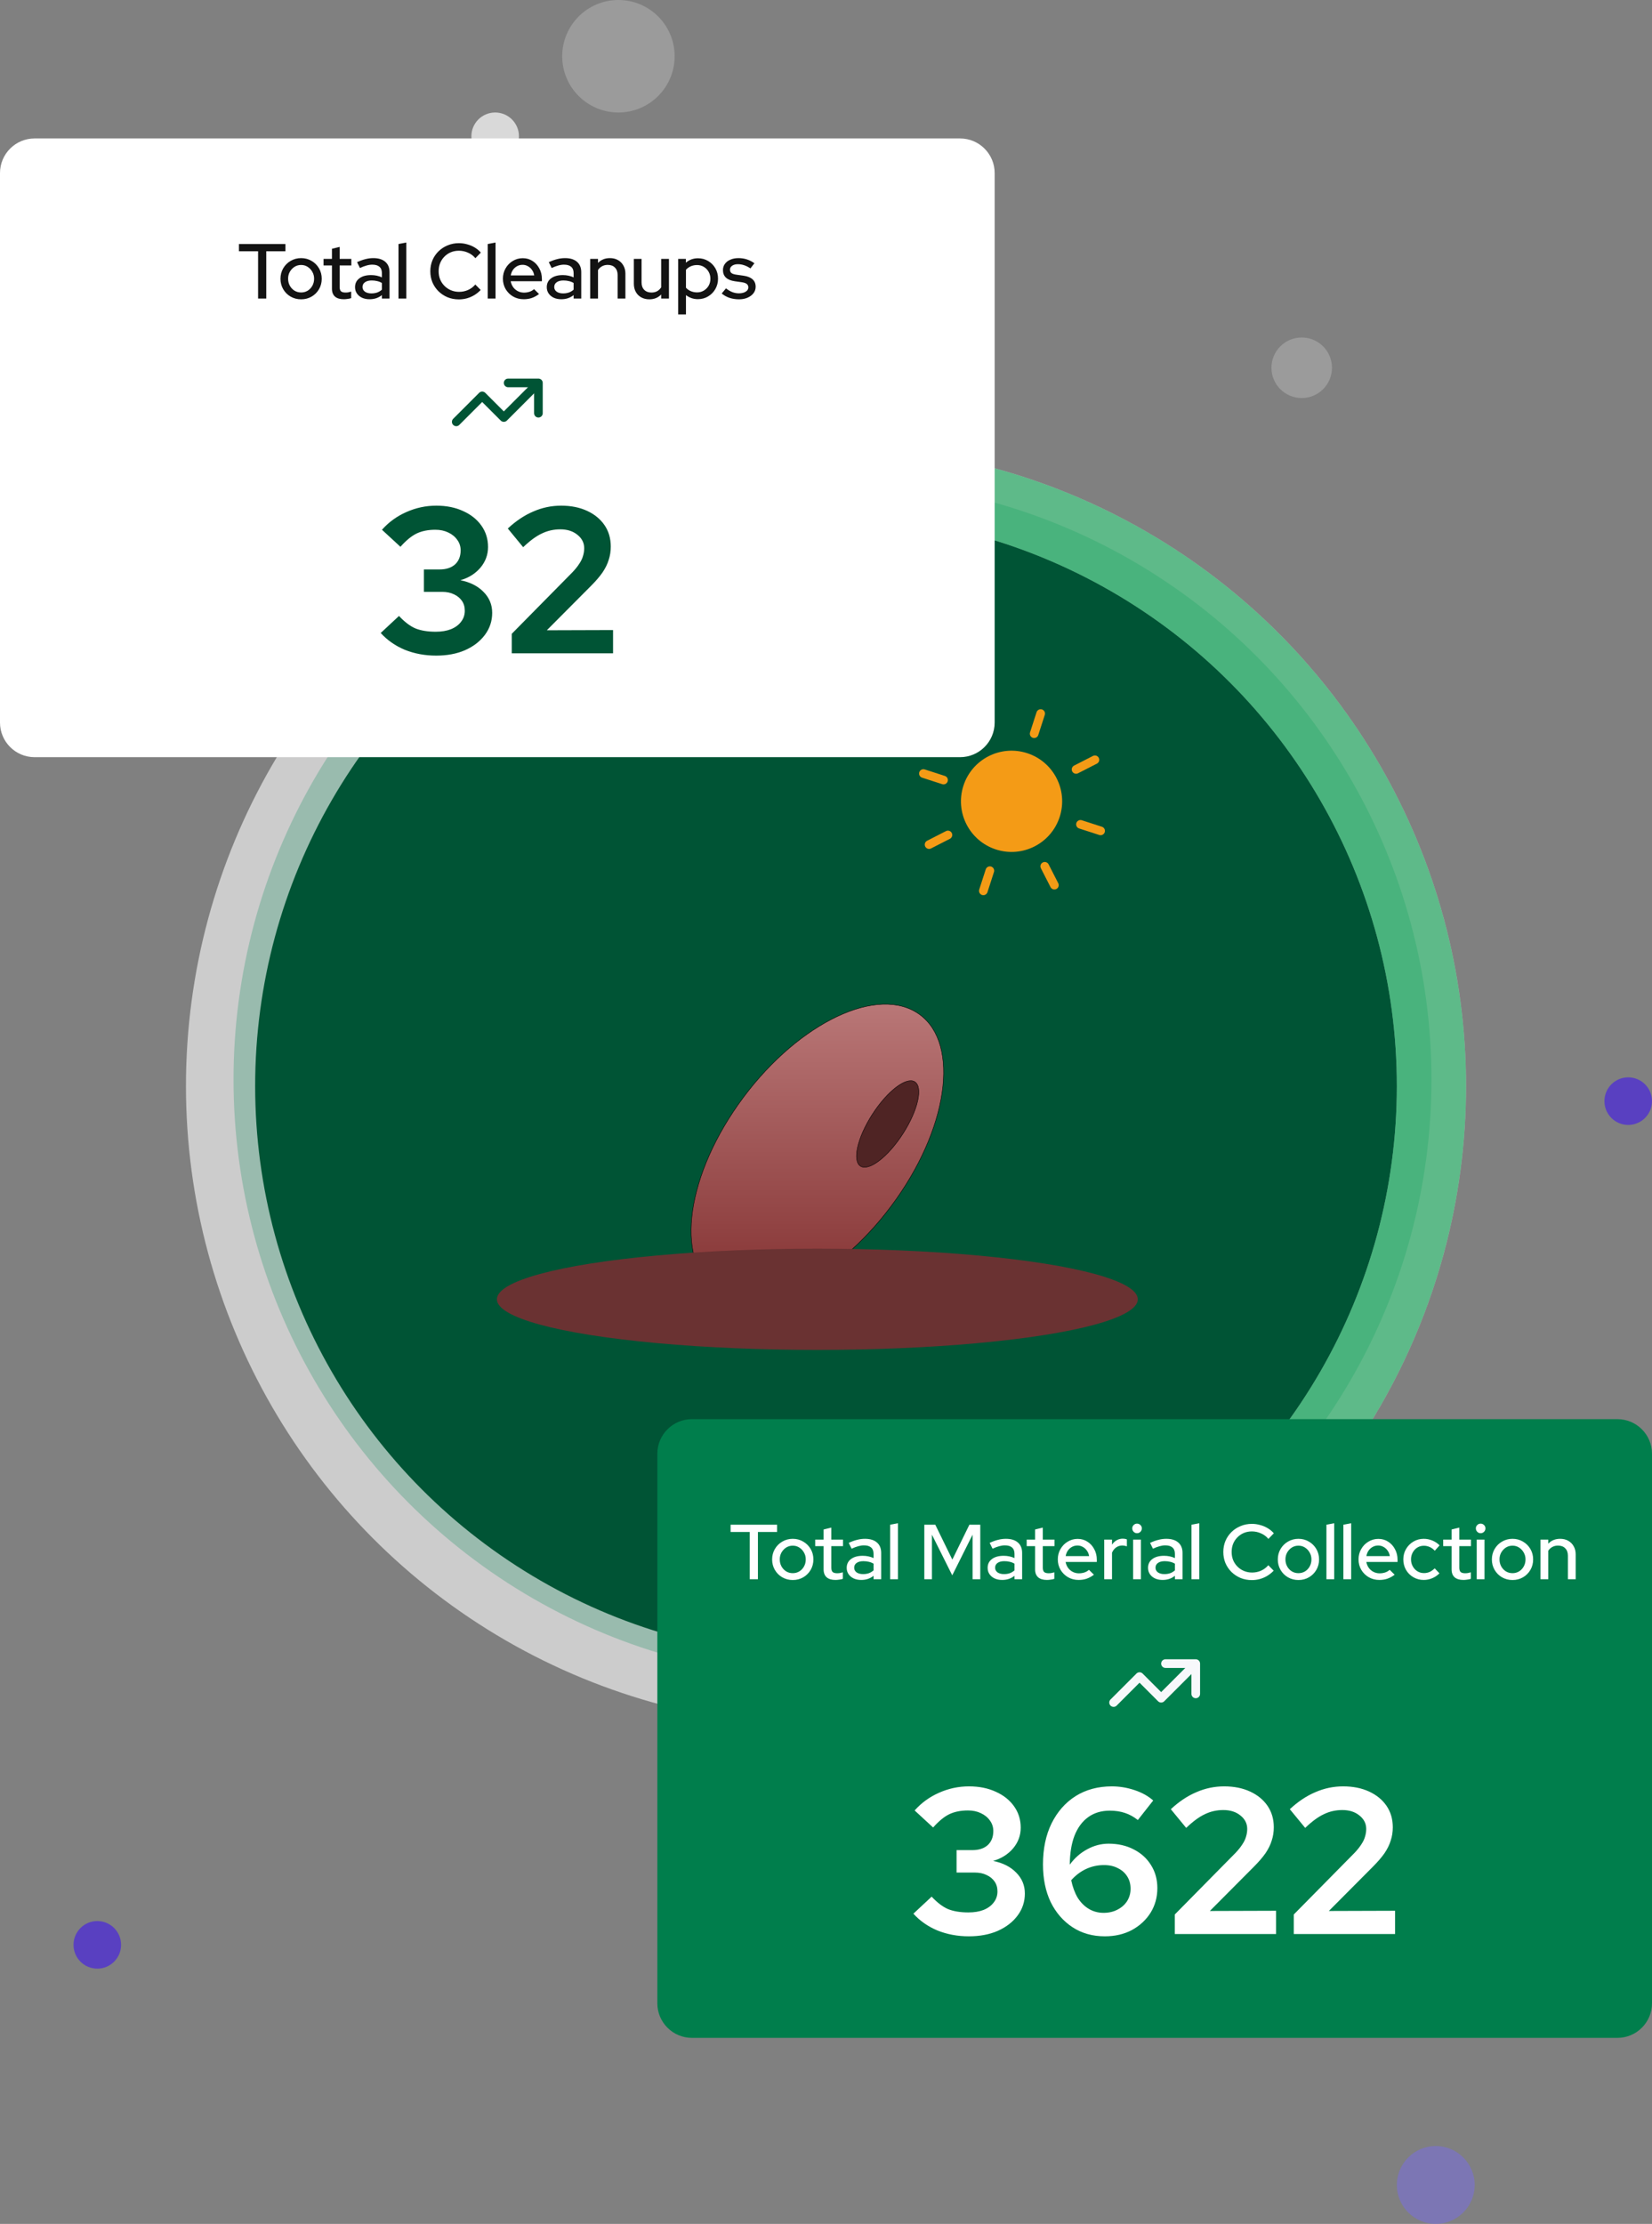 <svg width="382" height="514" viewBox="0 0 382 514" fill="none" xmlns="http://www.w3.org/2000/svg">
<rect x="0" y="0" width="382" height="514" fill="#808080" stroke="none"/>
<circle cx="192.5" cy="249.5" r="138.5" fill="#005435"/>
<circle cx="233.907" cy="185.203" r="11.7" transform="rotate(107.924 233.907 185.203)" fill="#F49B16"/>
<path d="M249.844 190.529L254.5 192.035" stroke="#F49B16" stroke-width="2" stroke-linecap="round"/>
<path d="M241.581 200.223L243.809 204.58" stroke="#F49B16" stroke-width="2" stroke-linecap="round"/>
<path d="M228.889 201.238L227.383 205.895" stroke="#F49B16" stroke-width="2" stroke-linecap="round"/>
<path d="M219.193 192.98L214.836 195.207" stroke="#F49B16" stroke-width="2" stroke-linecap="round"/>
<path d="M213.524 178.783L218.18 180.289" stroke="#F49B16" stroke-width="2" stroke-linecap="round"/>
<path d="M224.21 166.236L226.438 170.594" stroke="#F49B16" stroke-width="2" stroke-linecap="round"/>
<path d="M240.639 164.922L239.133 169.578" stroke="#F49B16" stroke-width="2" stroke-linecap="round"/>
<path d="M253.182 175.607L248.824 177.834" stroke="#F49B16" stroke-width="2" stroke-linecap="round"/>
<path d="M207.28 277.092C200.987 286.01 193.242 292.857 185.808 296.719C178.372 300.582 171.261 301.453 166.224 298.443C161.19 295.434 159.163 289.105 159.973 281.285C160.783 273.467 164.429 264.171 170.722 255.254C177.015 246.336 184.76 239.489 192.194 235.627C199.63 231.764 206.741 230.893 211.778 233.903C216.812 236.912 218.839 243.241 218.029 251.061C217.219 258.879 213.573 268.175 207.28 277.092Z" fill="url(#paint0_linear_5598_28668)" stroke="black" stroke-width="0.1"/>
<path d="M208.183 262.934C206.36 265.563 204.379 267.585 202.652 268.73C201.788 269.303 200.991 269.654 200.312 269.754C199.634 269.854 199.077 269.705 198.681 269.28C198.283 268.854 198.079 268.183 198.059 267.326C198.038 266.47 198.201 265.435 198.53 264.287C199.188 261.993 200.506 259.258 202.329 256.63C204.153 254.001 206.134 251.979 207.86 250.834C208.724 250.261 209.521 249.91 210.2 249.81C210.879 249.71 211.436 249.859 211.832 250.283C212.229 250.71 212.433 251.38 212.454 252.238C212.474 253.094 212.311 254.129 211.982 255.277C211.325 257.571 210.006 260.305 208.183 262.934Z" fill="#4F2424" stroke="black" stroke-width="0.1"/>
<ellipse cx="189.001" cy="300.298" rx="74.102" ry="11.7" fill="#6A3232"/>
<circle cx="22.5" cy="449.5" r="5.5" fill="#5940C1"/>
<circle cx="301" cy="85" r="7" fill="#D9D9D9" fill-opacity="0.3"/>
<ellipse cx="191" cy="251" rx="140" ry="140" stroke="white" stroke-opacity="0.6" stroke-width="16"/>
<path d="M191 111C220.577 111 249.394 120.367 273.318 137.758C297.241 155.148 315.043 179.669 324.169 207.802C333.295 235.936 333.277 266.237 324.116 294.359C314.956 322.482 297.125 346.98 273.18 364.342" stroke="#14AE5C" stroke-opacity="0.6" stroke-width="16" stroke-linecap="round"/>
<circle cx="114.5" cy="31.5" r="5.5" fill="#D9D9D9"/>
<circle cx="143" cy="13" r="13" fill="#D9D9D9" fill-opacity="0.3"/>
<circle cx="376.5" cy="254.5" r="5.5" fill="#5940C1"/>
<circle opacity="0.5" cx="332" cy="505" r="9" fill="#796CE8"/>
<path d="M152 336C152 331.582 155.582 328 160 328H374C378.418 328 382 331.582 382 336V463C382 467.418 378.418 471 374 471H160C155.582 471 152 467.418 152 463V336Z" fill="#007E4C"/>
<path d="M224.024 447.528C221.432 447.528 219.016 447.08 216.776 446.184C214.568 445.256 212.712 443.96 211.208 442.296L215.432 438.36C216.712 439.736 217.976 440.696 219.224 441.24C220.504 441.752 222.072 442.008 223.928 442.008C225.272 442.008 226.44 441.816 227.432 441.432C228.456 441.016 229.24 440.44 229.784 439.704C230.36 438.968 230.648 438.12 230.648 437.16C230.648 436.264 230.424 435.496 229.976 434.856C229.528 434.216 228.92 433.72 228.152 433.368C227.384 432.984 226.472 432.792 225.416 432.792H221.192V427.608H224.84C226.344 427.608 227.528 427.224 228.392 426.456C229.256 425.656 229.688 424.568 229.688 423.192C229.688 422.296 229.432 421.496 228.92 420.792C228.408 420.056 227.704 419.48 226.808 419.064C225.944 418.648 224.952 418.44 223.832 418.44C222.168 418.44 220.728 418.728 219.512 419.304C218.328 419.88 217.08 420.904 215.768 422.376L211.496 418.44C213.064 416.68 214.936 415.32 217.112 414.36C219.32 413.368 221.64 412.872 224.072 412.872C226.408 412.872 228.472 413.288 230.264 414.12C232.056 414.92 233.464 416.04 234.488 417.48C235.512 418.92 236.024 420.568 236.024 422.424C236.024 424.216 235.432 425.816 234.248 427.224C233.064 428.6 231.528 429.56 229.64 430.104C231.88 430.552 233.656 431.448 234.968 432.792C236.312 434.136 236.984 435.752 236.984 437.64C236.984 439.528 236.424 441.224 235.304 442.728C234.184 444.232 232.648 445.416 230.696 446.28C228.776 447.112 226.552 447.528 224.024 447.528ZM255.477 447.528C252.629 447.528 250.133 446.824 247.989 445.416C245.845 444.008 244.165 442.072 242.949 439.608C241.765 437.112 241.173 434.216 241.173 430.92C241.173 427.304 241.829 424.152 243.141 421.464C244.485 418.744 246.341 416.632 248.709 415.128C251.109 413.624 253.909 412.872 257.109 412.872C258.869 412.872 260.613 413.16 262.341 413.736C264.069 414.312 265.509 415.112 266.661 416.136L263.109 420.648C262.181 419.912 261.189 419.368 260.133 419.016C259.077 418.664 257.909 418.488 256.629 418.488C254.677 418.488 253.013 418.984 251.637 419.976C250.261 420.968 249.205 422.392 248.469 424.248C247.765 426.072 247.397 428.312 247.365 430.968C248.485 429.432 249.829 428.248 251.397 427.416C252.965 426.552 254.613 426.12 256.341 426.12C258.549 426.12 260.501 426.568 262.197 427.464C263.893 428.328 265.221 429.544 266.181 431.112C267.141 432.648 267.621 434.408 267.621 436.392C267.621 438.504 267.093 440.408 266.037 442.104C264.981 443.768 263.541 445.096 261.717 446.088C259.893 447.048 257.813 447.528 255.477 447.528ZM255.285 431.064C253.813 431.064 252.421 431.368 251.109 431.976C249.829 432.584 248.693 433.448 247.701 434.568C248.021 436.104 248.517 437.448 249.189 438.6C249.893 439.72 250.757 440.584 251.781 441.192C252.805 441.8 253.941 442.104 255.189 442.104C256.373 442.104 257.429 441.864 258.357 441.384C259.317 440.904 260.069 440.248 260.613 439.416C261.157 438.552 261.429 437.592 261.429 436.536C261.429 435.448 261.173 434.504 260.661 433.704C260.149 432.872 259.429 432.232 258.501 431.784C257.605 431.304 256.533 431.064 255.285 431.064ZM271.649 447V442.488L285.665 428.28C286.337 427.576 286.865 426.92 287.249 426.312C287.665 425.704 287.953 425.112 288.113 424.536C288.305 423.928 288.401 423.32 288.401 422.712C288.401 421.464 287.873 420.424 286.817 419.592C285.793 418.76 284.481 418.344 282.881 418.344C281.345 418.344 279.921 418.664 278.609 419.304C277.297 419.912 275.857 420.968 274.289 422.472L270.737 418.152C272.625 416.392 274.593 415.08 276.641 414.216C278.689 413.32 280.833 412.872 283.073 412.872C285.345 412.872 287.345 413.272 289.073 414.072C290.801 414.872 292.145 415.976 293.105 417.384C294.065 418.792 294.545 420.44 294.545 422.328C294.545 423.416 294.385 424.44 294.065 425.4C293.777 426.36 293.297 427.336 292.625 428.328C291.953 429.288 291.057 430.328 289.937 431.448L279.761 441.672L295.073 441.624V447H271.649ZM299.165 447V442.488L313.181 428.28C313.853 427.576 314.381 426.92 314.765 426.312C315.181 425.704 315.469 425.112 315.629 424.536C315.821 423.928 315.917 423.32 315.917 422.712C315.917 421.464 315.389 420.424 314.333 419.592C313.309 418.76 311.997 418.344 310.397 418.344C308.861 418.344 307.437 418.664 306.125 419.304C304.813 419.912 303.373 420.968 301.805 422.472L298.253 418.152C300.141 416.392 302.109 415.08 304.157 414.216C306.205 413.32 308.349 412.872 310.589 412.872C312.861 412.872 314.861 413.272 316.589 414.072C318.317 414.872 319.661 415.976 320.621 417.384C321.581 418.792 322.061 420.44 322.061 422.328C322.061 423.416 321.901 424.44 321.581 425.4C321.293 426.36 320.813 427.336 320.141 428.328C319.469 429.288 318.573 430.328 317.453 431.448L307.277 441.672L322.589 441.624V447H299.165Z" fill="white"/>
<path d="M173.367 365V354.074H168.939V352.4H179.685V354.074H175.257V365H173.367ZM183.314 365.18C182.426 365.18 181.616 364.97 180.884 364.55C180.164 364.13 179.594 363.56 179.174 362.84C178.754 362.12 178.544 361.316 178.544 360.428C178.544 359.54 178.754 358.736 179.174 358.016C179.594 357.296 180.164 356.726 180.884 356.306C181.616 355.874 182.426 355.658 183.314 355.658C184.214 355.658 185.024 355.874 185.744 356.306C186.464 356.726 187.034 357.296 187.454 358.016C187.874 358.736 188.084 359.54 188.084 360.428C188.084 361.316 187.874 362.12 187.454 362.84C187.034 363.56 186.464 364.13 185.744 364.55C185.024 364.97 184.214 365.18 183.314 365.18ZM183.314 363.596C183.878 363.596 184.388 363.458 184.844 363.182C185.3 362.894 185.66 362.51 185.924 362.03C186.188 361.55 186.32 361.01 186.32 360.41C186.32 359.822 186.182 359.294 185.906 358.826C185.642 358.346 185.282 357.962 184.826 357.674C184.382 357.386 183.878 357.242 183.314 357.242C182.75 357.242 182.24 357.386 181.784 357.674C181.34 357.962 180.98 358.346 180.704 358.826C180.44 359.294 180.308 359.822 180.308 360.41C180.308 361.01 180.44 361.55 180.704 362.03C180.968 362.51 181.328 362.894 181.784 363.182C182.24 363.458 182.75 363.596 183.314 363.596ZM193.183 365.162C192.295 365.162 191.617 364.958 191.149 364.55C190.681 364.13 190.447 363.524 190.447 362.732V357.35H188.503V355.838H190.447V353.498L192.229 353.066V355.838H194.929V357.35H192.229V362.318C192.229 362.786 192.331 363.122 192.535 363.326C192.751 363.518 193.099 363.614 193.579 363.614C193.831 363.614 194.053 363.596 194.245 363.56C194.449 363.524 194.665 363.47 194.893 363.398V364.91C194.653 364.994 194.371 365.054 194.047 365.09C193.735 365.138 193.447 365.162 193.183 365.162ZM199.153 365.162C198.493 365.162 197.911 365.048 197.407 364.82C196.903 364.58 196.507 364.25 196.219 363.83C195.931 363.41 195.787 362.924 195.787 362.372C195.787 361.508 196.117 360.83 196.777 360.338C197.437 359.834 198.343 359.582 199.495 359.582C200.395 359.582 201.229 359.756 201.997 360.104V359.132C201.997 358.472 201.805 357.98 201.421 357.656C201.049 357.332 200.497 357.17 199.765 357.17C199.345 357.17 198.907 357.236 198.451 357.368C197.995 357.488 197.485 357.68 196.921 357.944L196.255 356.594C196.951 356.27 197.599 356.036 198.199 355.892C198.799 355.736 199.405 355.658 200.017 355.658C201.205 355.658 202.123 355.94 202.771 356.504C203.431 357.068 203.761 357.872 203.761 358.916V365H201.997V364.208C201.589 364.532 201.151 364.772 200.683 364.928C200.215 365.084 199.705 365.162 199.153 365.162ZM197.515 362.336C197.515 362.78 197.701 363.14 198.073 363.416C198.457 363.68 198.955 363.812 199.567 363.812C200.047 363.812 200.485 363.746 200.881 363.614C201.289 363.47 201.661 363.248 201.997 362.948V361.4C201.649 361.196 201.283 361.052 200.899 360.968C200.527 360.872 200.107 360.824 199.639 360.824C198.979 360.824 198.457 360.962 198.073 361.238C197.701 361.502 197.515 361.868 197.515 362.336ZM205.835 365V352.4L207.635 352.058V365H205.835ZM213.733 365V352.4H216.271L220.213 360.464L224.155 352.4H226.675V365H224.893V354.704L220.195 364.1L215.497 354.704V365H213.733ZM231.743 365.162C231.083 365.162 230.501 365.048 229.997 364.82C229.493 364.58 229.097 364.25 228.809 363.83C228.521 363.41 228.377 362.924 228.377 362.372C228.377 361.508 228.707 360.83 229.367 360.338C230.027 359.834 230.933 359.582 232.085 359.582C232.985 359.582 233.819 359.756 234.587 360.104V359.132C234.587 358.472 234.395 357.98 234.011 357.656C233.639 357.332 233.087 357.17 232.355 357.17C231.935 357.17 231.497 357.236 231.041 357.368C230.585 357.488 230.075 357.68 229.511 357.944L228.845 356.594C229.541 356.27 230.189 356.036 230.789 355.892C231.389 355.736 231.995 355.658 232.607 355.658C233.795 355.658 234.713 355.94 235.361 356.504C236.021 357.068 236.351 357.872 236.351 358.916V365H234.587V364.208C234.179 364.532 233.741 364.772 233.273 364.928C232.805 365.084 232.295 365.162 231.743 365.162ZM230.105 362.336C230.105 362.78 230.291 363.14 230.663 363.416C231.047 363.68 231.545 363.812 232.157 363.812C232.637 363.812 233.075 363.746 233.471 363.614C233.879 363.47 234.251 363.248 234.587 362.948V361.4C234.239 361.196 233.873 361.052 233.489 360.968C233.117 360.872 232.697 360.824 232.229 360.824C231.569 360.824 231.047 360.962 230.663 361.238C230.291 361.502 230.105 361.868 230.105 362.336ZM242.086 365.162C241.198 365.162 240.52 364.958 240.052 364.55C239.584 364.13 239.35 363.524 239.35 362.732V357.35H237.406V355.838H239.35V353.498L241.132 353.066V355.838H243.832V357.35H241.132V362.318C241.132 362.786 241.234 363.122 241.438 363.326C241.654 363.518 242.002 363.614 242.482 363.614C242.734 363.614 242.956 363.596 243.148 363.56C243.352 363.524 243.568 363.47 243.796 363.398V364.91C243.556 364.994 243.274 365.054 242.95 365.09C242.638 365.138 242.35 365.162 242.086 365.162ZM249.409 365.162C248.509 365.162 247.693 364.952 246.961 364.532C246.241 364.112 245.665 363.542 245.233 362.822C244.813 362.102 244.603 361.298 244.603 360.41C244.603 359.534 244.807 358.742 245.215 358.034C245.623 357.314 246.175 356.744 246.871 356.324C247.567 355.892 248.341 355.676 249.193 355.676C250.045 355.676 250.801 355.892 251.461 356.324C252.121 356.744 252.643 357.32 253.027 358.052C253.423 358.772 253.621 359.588 253.621 360.5V361.004H246.403C246.499 361.508 246.685 361.958 246.961 362.354C247.249 362.75 247.609 363.062 248.041 363.29C248.485 363.518 248.965 363.632 249.481 363.632C249.925 363.632 250.351 363.566 250.759 363.434C251.179 363.29 251.527 363.086 251.803 362.822L252.955 363.956C252.415 364.364 251.857 364.67 251.281 364.874C250.717 365.066 250.093 365.162 249.409 365.162ZM246.421 359.654H251.839C251.767 359.174 251.599 358.754 251.335 358.394C251.083 358.022 250.765 357.734 250.381 357.53C250.009 357.314 249.601 357.206 249.157 357.206C248.701 357.206 248.281 357.308 247.897 357.512C247.513 357.716 247.189 358.004 246.925 358.376C246.673 358.736 246.505 359.162 246.421 359.654ZM255.335 365V355.838H257.135V357.008C257.423 356.576 257.777 356.24 258.197 356C258.629 355.748 259.115 355.622 259.655 355.622C260.027 355.634 260.333 355.688 260.573 355.784V357.404C260.405 357.332 260.231 357.284 260.051 357.26C259.871 357.224 259.691 357.206 259.511 357.206C258.983 357.206 258.515 357.35 258.107 357.638C257.699 357.914 257.375 358.322 257.135 358.862V365H255.335ZM262.015 365V355.838H263.815V365H262.015ZM262.915 354.362C262.615 354.362 262.357 354.254 262.141 354.038C261.925 353.81 261.817 353.546 261.817 353.246C261.817 352.934 261.925 352.676 262.141 352.472C262.357 352.256 262.615 352.148 262.915 352.148C263.227 352.148 263.491 352.256 263.707 352.472C263.923 352.676 264.031 352.934 264.031 353.246C264.031 353.546 263.923 353.81 263.707 354.038C263.491 354.254 263.227 354.362 262.915 354.362ZM268.833 365.162C268.173 365.162 267.591 365.048 267.087 364.82C266.583 364.58 266.187 364.25 265.899 363.83C265.611 363.41 265.467 362.924 265.467 362.372C265.467 361.508 265.797 360.83 266.457 360.338C267.117 359.834 268.023 359.582 269.175 359.582C270.075 359.582 270.909 359.756 271.677 360.104V359.132C271.677 358.472 271.485 357.98 271.101 357.656C270.729 357.332 270.177 357.17 269.445 357.17C269.025 357.17 268.587 357.236 268.131 357.368C267.675 357.488 267.165 357.68 266.601 357.944L265.935 356.594C266.631 356.27 267.279 356.036 267.879 355.892C268.479 355.736 269.085 355.658 269.697 355.658C270.885 355.658 271.803 355.94 272.451 356.504C273.111 357.068 273.441 357.872 273.441 358.916V365H271.677V364.208C271.269 364.532 270.831 364.772 270.363 364.928C269.895 365.084 269.385 365.162 268.833 365.162ZM267.195 362.336C267.195 362.78 267.381 363.14 267.753 363.416C268.137 363.68 268.635 363.812 269.247 363.812C269.727 363.812 270.165 363.746 270.561 363.614C270.969 363.47 271.341 363.248 271.677 362.948V361.4C271.329 361.196 270.963 361.052 270.579 360.968C270.207 360.872 269.787 360.824 269.319 360.824C268.659 360.824 268.137 360.962 267.753 361.238C267.381 361.502 267.195 361.868 267.195 362.336ZM275.515 365V352.4L277.315 352.058V365H275.515ZM289.479 365.198C288.543 365.198 287.673 365.036 286.869 364.712C286.077 364.376 285.375 363.914 284.763 363.326C284.163 362.726 283.695 362.036 283.359 361.256C283.035 360.464 282.873 359.612 282.873 358.7C282.873 357.788 283.035 356.942 283.359 356.162C283.695 355.37 284.163 354.68 284.763 354.092C285.375 353.492 286.083 353.03 286.887 352.706C287.691 352.37 288.555 352.202 289.479 352.202C290.139 352.202 290.781 352.292 291.405 352.472C292.041 352.64 292.623 352.886 293.151 353.21C293.691 353.534 294.159 353.924 294.555 354.38L293.295 355.676C292.827 355.112 292.257 354.686 291.585 354.398C290.913 354.098 290.211 353.948 289.479 353.948C288.807 353.948 288.183 354.068 287.607 354.308C287.043 354.548 286.551 354.884 286.131 355.316C285.711 355.736 285.381 356.234 285.141 356.81C284.913 357.386 284.799 358.016 284.799 358.7C284.799 359.372 284.913 359.996 285.141 360.572C285.381 361.148 285.717 361.652 286.149 362.084C286.581 362.516 287.085 362.852 287.661 363.092C288.237 363.332 288.861 363.452 289.533 363.452C290.265 363.452 290.955 363.308 291.603 363.02C292.263 362.72 292.821 362.3 293.277 361.76L294.519 363.02C294.099 363.464 293.619 363.854 293.079 364.19C292.551 364.514 291.975 364.766 291.351 364.946C290.739 365.114 290.115 365.198 289.479 365.198ZM300.244 365.18C299.356 365.18 298.546 364.97 297.814 364.55C297.094 364.13 296.524 363.56 296.104 362.84C295.684 362.12 295.474 361.316 295.474 360.428C295.474 359.54 295.684 358.736 296.104 358.016C296.524 357.296 297.094 356.726 297.814 356.306C298.546 355.874 299.356 355.658 300.244 355.658C301.144 355.658 301.954 355.874 302.674 356.306C303.394 356.726 303.964 357.296 304.384 358.016C304.804 358.736 305.014 359.54 305.014 360.428C305.014 361.316 304.804 362.12 304.384 362.84C303.964 363.56 303.394 364.13 302.674 364.55C301.954 364.97 301.144 365.18 300.244 365.18ZM300.244 363.596C300.808 363.596 301.318 363.458 301.774 363.182C302.23 362.894 302.59 362.51 302.854 362.03C303.118 361.55 303.25 361.01 303.25 360.41C303.25 359.822 303.112 359.294 302.836 358.826C302.572 358.346 302.212 357.962 301.756 357.674C301.312 357.386 300.808 357.242 300.244 357.242C299.68 357.242 299.17 357.386 298.714 357.674C298.27 357.962 297.91 358.346 297.634 358.826C297.37 359.294 297.238 359.822 297.238 360.41C297.238 361.01 297.37 361.55 297.634 362.03C297.898 362.51 298.258 362.894 298.714 363.182C299.17 363.458 299.68 363.596 300.244 363.596ZM306.716 365V352.4L308.516 352.058V365H306.716ZM310.636 365V352.4L312.436 352.058V365H310.636ZM318.948 365.162C318.048 365.162 317.232 364.952 316.5 364.532C315.78 364.112 315.204 363.542 314.772 362.822C314.352 362.102 314.142 361.298 314.142 360.41C314.142 359.534 314.346 358.742 314.754 358.034C315.162 357.314 315.714 356.744 316.41 356.324C317.106 355.892 317.88 355.676 318.732 355.676C319.584 355.676 320.34 355.892 321 356.324C321.66 356.744 322.182 357.32 322.566 358.052C322.962 358.772 323.16 359.588 323.16 360.5V361.004H315.942C316.038 361.508 316.224 361.958 316.5 362.354C316.788 362.75 317.148 363.062 317.58 363.29C318.024 363.518 318.504 363.632 319.02 363.632C319.464 363.632 319.89 363.566 320.298 363.434C320.718 363.29 321.066 363.086 321.342 362.822L322.494 363.956C321.954 364.364 321.396 364.67 320.82 364.874C320.256 365.066 319.632 365.162 318.948 365.162ZM315.96 359.654H321.378C321.306 359.174 321.138 358.754 320.874 358.394C320.622 358.022 320.304 357.734 319.92 357.53C319.548 357.314 319.14 357.206 318.696 357.206C318.24 357.206 317.82 357.308 317.436 357.512C317.052 357.716 316.728 358.004 316.464 358.376C316.212 358.736 316.044 359.162 315.96 359.654ZM329.212 365.162C328.336 365.162 327.538 364.952 326.818 364.532C326.098 364.112 325.528 363.542 325.108 362.822C324.7 362.102 324.496 361.298 324.496 360.41C324.496 359.522 324.706 358.724 325.126 358.016C325.546 357.296 326.11 356.726 326.818 356.306C327.538 355.874 328.336 355.658 329.212 355.658C329.908 355.658 330.574 355.79 331.21 356.054C331.858 356.318 332.416 356.69 332.884 357.17L331.768 358.412C331.42 358.028 331.03 357.74 330.598 357.548C330.166 357.356 329.716 357.26 329.248 357.26C328.696 357.26 328.192 357.398 327.736 357.674C327.292 357.95 326.938 358.328 326.674 358.808C326.41 359.288 326.278 359.822 326.278 360.41C326.278 360.998 326.41 361.532 326.674 362.012C326.938 362.492 327.298 362.876 327.754 363.164C328.21 363.44 328.72 363.578 329.284 363.578C329.752 363.578 330.19 363.488 330.598 363.308C331.006 363.116 331.39 362.84 331.75 362.48L332.848 363.632C332.368 364.124 331.81 364.502 331.174 364.766C330.55 365.03 329.896 365.162 329.212 365.162ZM338.396 365.162C337.508 365.162 336.83 364.958 336.362 364.55C335.894 364.13 335.66 363.524 335.66 362.732V357.35H333.716V355.838H335.66V353.498L337.442 353.066V355.838H340.142V357.35H337.442V362.318C337.442 362.786 337.544 363.122 337.748 363.326C337.964 363.518 338.312 363.614 338.792 363.614C339.044 363.614 339.266 363.596 339.458 363.56C339.662 363.524 339.878 363.47 340.106 363.398V364.91C339.866 364.994 339.584 365.054 339.26 365.09C338.948 365.138 338.66 365.162 338.396 365.162ZM341.468 365V355.838H343.268V365H341.468ZM342.368 354.362C342.068 354.362 341.81 354.254 341.594 354.038C341.378 353.81 341.27 353.546 341.27 353.246C341.27 352.934 341.378 352.676 341.594 352.472C341.81 352.256 342.068 352.148 342.368 352.148C342.68 352.148 342.944 352.256 343.16 352.472C343.376 352.676 343.484 352.934 343.484 353.246C343.484 353.546 343.376 353.81 343.16 354.038C342.944 354.254 342.68 354.362 342.368 354.362ZM349.744 365.18C348.856 365.18 348.046 364.97 347.314 364.55C346.594 364.13 346.024 363.56 345.604 362.84C345.184 362.12 344.974 361.316 344.974 360.428C344.974 359.54 345.184 358.736 345.604 358.016C346.024 357.296 346.594 356.726 347.314 356.306C348.046 355.874 348.856 355.658 349.744 355.658C350.644 355.658 351.454 355.874 352.174 356.306C352.894 356.726 353.464 357.296 353.884 358.016C354.304 358.736 354.514 359.54 354.514 360.428C354.514 361.316 354.304 362.12 353.884 362.84C353.464 363.56 352.894 364.13 352.174 364.55C351.454 364.97 350.644 365.18 349.744 365.18ZM349.744 363.596C350.308 363.596 350.818 363.458 351.274 363.182C351.73 362.894 352.09 362.51 352.354 362.03C352.618 361.55 352.75 361.01 352.75 360.41C352.75 359.822 352.612 359.294 352.336 358.826C352.072 358.346 351.712 357.962 351.256 357.674C350.812 357.386 350.308 357.242 349.744 357.242C349.18 357.242 348.67 357.386 348.214 357.674C347.77 357.962 347.41 358.346 347.134 358.826C346.87 359.294 346.738 359.822 346.738 360.41C346.738 361.01 346.87 361.55 347.134 362.03C347.398 362.51 347.758 362.894 348.214 363.182C348.67 363.458 349.18 363.596 349.744 363.596ZM356.216 365V355.838H358.016V356.774C358.724 356.03 359.642 355.658 360.77 355.658C361.478 355.658 362.096 355.808 362.624 356.108C363.164 356.408 363.584 356.828 363.884 357.368C364.196 357.908 364.352 358.532 364.352 359.24V365H362.552V359.546C362.552 358.826 362.348 358.262 361.94 357.854C361.544 357.434 360.986 357.224 360.266 357.224C359.786 357.224 359.354 357.326 358.97 357.53C358.586 357.734 358.268 358.028 358.016 358.412V365H356.216Z" fill="white"/>
<path d="M257.5 393.5L263.5 387.5L268.5 392.5L275.5 385.5" stroke="#F7F8FB" stroke-width="2" stroke-linecap="round" stroke-linejoin="round"/>
<path d="M269.5 384.5H276.5V391.5" stroke="#F7F8FB" stroke-width="2" stroke-linecap="round" stroke-linejoin="round"/>
<path d="M0 40C0 35.582 3.582 32 8 32H222C226.418 32 230 35.582 230 40V167C230 171.418 226.418 175 222 175H8C3.582 175 0 171.418 0 167V40Z" fill="white"/>
<path d="M100.852 151.528C98.26 151.528 95.844 151.08 93.604 150.184C91.396 149.256 89.54 147.96 88.036 146.296L92.26 142.36C93.54 143.736 94.804 144.696 96.052 145.24C97.332 145.752 98.9 146.008 100.756 146.008C102.1 146.008 103.268 145.816 104.26 145.432C105.284 145.016 106.068 144.44 106.612 143.704C107.188 142.968 107.476 142.12 107.476 141.16C107.476 140.264 107.252 139.496 106.804 138.856C106.356 138.216 105.748 137.72 104.98 137.368C104.212 136.984 103.3 136.792 102.244 136.792H98.02V131.608H101.668C103.172 131.608 104.356 131.224 105.22 130.456C106.084 129.656 106.516 128.568 106.516 127.192C106.516 126.296 106.26 125.496 105.748 124.792C105.236 124.056 104.532 123.48 103.636 123.064C102.772 122.648 101.78 122.44 100.66 122.44C98.996 122.44 97.556 122.728 96.34 123.304C95.156 123.88 93.908 124.904 92.596 126.376L88.324 122.44C89.892 120.68 91.764 119.32 93.94 118.36C96.148 117.368 98.468 116.872 100.9 116.872C103.236 116.872 105.3 117.288 107.092 118.12C108.884 118.92 110.292 120.04 111.316 121.48C112.34 122.92 112.852 124.568 112.852 126.424C112.852 128.216 112.26 129.816 111.076 131.224C109.892 132.6 108.356 133.56 106.468 134.104C108.708 134.552 110.484 135.448 111.796 136.792C113.14 138.136 113.812 139.752 113.812 141.64C113.812 143.528 113.252 145.224 112.132 146.728C111.012 148.232 109.476 149.416 107.524 150.28C105.604 151.112 103.38 151.528 100.852 151.528ZM118.336 151V146.488L132.352 132.28C133.024 131.576 133.552 130.92 133.936 130.312C134.352 129.704 134.64 129.112 134.8 128.536C134.992 127.928 135.088 127.32 135.088 126.712C135.088 125.464 134.56 124.424 133.504 123.592C132.48 122.76 131.168 122.344 129.568 122.344C128.032 122.344 126.608 122.664 125.296 123.304C123.984 123.912 122.544 124.968 120.976 126.472L117.424 122.152C119.312 120.392 121.28 119.08 123.328 118.216C125.376 117.32 127.52 116.872 129.76 116.872C132.032 116.872 134.032 117.272 135.76 118.072C137.488 118.872 138.832 119.976 139.792 121.384C140.752 122.792 141.232 124.44 141.232 126.328C141.232 127.416 141.072 128.44 140.752 129.4C140.464 130.36 139.984 131.336 139.312 132.328C138.64 133.288 137.744 134.328 136.624 135.448L126.448 145.672L141.76 145.624V151H118.336Z" fill="#005435"/>
<path d="M59.678 69V58.074H55.25V56.4H65.996V58.074H61.568V69H59.678ZM69.626 69.18C68.738 69.18 67.928 68.97 67.196 68.55C66.476 68.13 65.906 67.56 65.486 66.84C65.066 66.12 64.856 65.316 64.856 64.428C64.856 63.54 65.066 62.736 65.486 62.016C65.906 61.296 66.476 60.726 67.196 60.306C67.928 59.874 68.738 59.658 69.626 59.658C70.526 59.658 71.336 59.874 72.056 60.306C72.776 60.726 73.346 61.296 73.766 62.016C74.186 62.736 74.396 63.54 74.396 64.428C74.396 65.316 74.186 66.12 73.766 66.84C73.346 67.56 72.776 68.13 72.056 68.55C71.336 68.97 70.526 69.18 69.626 69.18ZM69.626 67.596C70.19 67.596 70.7 67.458 71.156 67.182C71.612 66.894 71.972 66.51 72.236 66.03C72.5 65.55 72.632 65.01 72.632 64.41C72.632 63.822 72.494 63.294 72.218 62.826C71.954 62.346 71.594 61.962 71.138 61.674C70.694 61.386 70.19 61.242 69.626 61.242C69.062 61.242 68.552 61.386 68.096 61.674C67.652 61.962 67.292 62.346 67.016 62.826C66.752 63.294 66.62 63.822 66.62 64.41C66.62 65.01 66.752 65.55 67.016 66.03C67.28 66.51 67.64 66.894 68.096 67.182C68.552 67.458 69.062 67.596 69.626 67.596ZM79.495 69.162C78.607 69.162 77.929 68.958 77.461 68.55C76.993 68.13 76.759 67.524 76.759 66.732V61.35H74.815V59.838H76.759V57.498L78.541 57.066V59.838H81.241V61.35H78.541V66.318C78.541 66.786 78.643 67.122 78.847 67.326C79.063 67.518 79.411 67.614 79.891 67.614C80.143 67.614 80.365 67.596 80.557 67.56C80.761 67.524 80.977 67.47 81.205 67.398V68.91C80.965 68.994 80.683 69.054 80.359 69.09C80.047 69.138 79.759 69.162 79.495 69.162ZM85.465 69.162C84.805 69.162 84.223 69.048 83.719 68.82C83.215 68.58 82.819 68.25 82.531 67.83C82.243 67.41 82.099 66.924 82.099 66.372C82.099 65.508 82.429 64.83 83.089 64.338C83.749 63.834 84.655 63.582 85.807 63.582C86.707 63.582 87.541 63.756 88.309 64.104V63.132C88.309 62.472 88.117 61.98 87.733 61.656C87.361 61.332 86.809 61.17 86.077 61.17C85.657 61.17 85.219 61.236 84.763 61.368C84.307 61.488 83.797 61.68 83.233 61.944L82.567 60.594C83.263 60.27 83.911 60.036 84.511 59.892C85.111 59.736 85.717 59.658 86.329 59.658C87.517 59.658 88.435 59.94 89.083 60.504C89.743 61.068 90.073 61.872 90.073 62.916V69H88.309V68.208C87.901 68.532 87.463 68.772 86.995 68.928C86.527 69.084 86.017 69.162 85.465 69.162ZM83.827 66.336C83.827 66.78 84.013 67.14 84.385 67.416C84.769 67.68 85.267 67.812 85.879 67.812C86.359 67.812 86.797 67.746 87.193 67.614C87.601 67.47 87.973 67.248 88.309 66.948V65.4C87.961 65.196 87.595 65.052 87.211 64.968C86.839 64.872 86.419 64.824 85.951 64.824C85.291 64.824 84.769 64.962 84.385 65.238C84.013 65.502 83.827 65.868 83.827 66.336ZM92.147 69V56.4L93.947 56.058V69H92.147ZM106.111 69.198C105.175 69.198 104.305 69.036 103.501 68.712C102.709 68.376 102.007 67.914 101.395 67.326C100.795 66.726 100.327 66.036 99.991 65.256C99.667 64.464 99.505 63.612 99.505 62.7C99.505 61.788 99.667 60.942 99.991 60.162C100.327 59.37 100.795 58.68 101.395 58.092C102.007 57.492 102.715 57.03 103.519 56.706C104.323 56.37 105.187 56.202 106.111 56.202C106.771 56.202 107.413 56.292 108.037 56.472C108.673 56.64 109.255 56.886 109.783 57.21C110.323 57.534 110.791 57.924 111.187 58.38L109.927 59.676C109.459 59.112 108.889 58.686 108.217 58.398C107.545 58.098 106.843 57.948 106.111 57.948C105.439 57.948 104.815 58.068 104.239 58.308C103.675 58.548 103.183 58.884 102.763 59.316C102.343 59.736 102.013 60.234 101.773 60.81C101.545 61.386 101.431 62.016 101.431 62.7C101.431 63.372 101.545 63.996 101.773 64.572C102.013 65.148 102.349 65.652 102.781 66.084C103.213 66.516 103.717 66.852 104.293 67.092C104.869 67.332 105.493 67.452 106.165 67.452C106.897 67.452 107.587 67.308 108.235 67.02C108.895 66.72 109.453 66.3 109.909 65.76L111.151 67.02C110.731 67.464 110.251 67.854 109.711 68.19C109.183 68.514 108.607 68.766 107.983 68.946C107.371 69.114 106.747 69.198 106.111 69.198ZM112.784 69V56.4L114.584 56.058V69H112.784ZM121.096 69.162C120.196 69.162 119.38 68.952 118.648 68.532C117.928 68.112 117.352 67.542 116.92 66.822C116.5 66.102 116.29 65.298 116.29 64.41C116.29 63.534 116.494 62.742 116.902 62.034C117.31 61.314 117.862 60.744 118.558 60.324C119.254 59.892 120.028 59.676 120.88 59.676C121.732 59.676 122.488 59.892 123.148 60.324C123.808 60.744 124.33 61.32 124.714 62.052C125.11 62.772 125.308 63.588 125.308 64.5V65.004H118.09C118.186 65.508 118.372 65.958 118.648 66.354C118.936 66.75 119.296 67.062 119.728 67.29C120.172 67.518 120.652 67.632 121.168 67.632C121.612 67.632 122.038 67.566 122.446 67.434C122.866 67.29 123.214 67.086 123.49 66.822L124.642 67.956C124.102 68.364 123.544 68.67 122.968 68.874C122.404 69.066 121.78 69.162 121.096 69.162ZM118.108 63.654H123.526C123.454 63.174 123.286 62.754 123.022 62.394C122.77 62.022 122.452 61.734 122.068 61.53C121.696 61.314 121.288 61.206 120.844 61.206C120.388 61.206 119.968 61.308 119.584 61.512C119.2 61.716 118.876 62.004 118.612 62.376C118.36 62.736 118.192 63.162 118.108 63.654ZM129.797 69.162C129.137 69.162 128.555 69.048 128.051 68.82C127.547 68.58 127.151 68.25 126.863 67.83C126.575 67.41 126.431 66.924 126.431 66.372C126.431 65.508 126.761 64.83 127.421 64.338C128.081 63.834 128.987 63.582 130.139 63.582C131.039 63.582 131.873 63.756 132.641 64.104V63.132C132.641 62.472 132.449 61.98 132.065 61.656C131.693 61.332 131.141 61.17 130.409 61.17C129.989 61.17 129.551 61.236 129.095 61.368C128.639 61.488 128.129 61.68 127.565 61.944L126.899 60.594C127.595 60.27 128.243 60.036 128.843 59.892C129.443 59.736 130.049 59.658 130.661 59.658C131.849 59.658 132.767 59.94 133.415 60.504C134.075 61.068 134.405 61.872 134.405 62.916V69H132.641V68.208C132.233 68.532 131.795 68.772 131.327 68.928C130.859 69.084 130.349 69.162 129.797 69.162ZM128.159 66.336C128.159 66.78 128.345 67.14 128.717 67.416C129.101 67.68 129.599 67.812 130.211 67.812C130.691 67.812 131.129 67.746 131.525 67.614C131.933 67.47 132.305 67.248 132.641 66.948V65.4C132.293 65.196 131.927 65.052 131.543 64.968C131.171 64.872 130.751 64.824 130.283 64.824C129.623 64.824 129.101 64.962 128.717 65.238C128.345 65.502 128.159 65.868 128.159 66.336ZM136.479 69V59.838H138.279V60.774C138.987 60.03 139.905 59.658 141.033 59.658C141.741 59.658 142.359 59.808 142.887 60.108C143.427 60.408 143.847 60.828 144.147 61.368C144.459 61.908 144.615 62.532 144.615 63.24V69H142.815V63.546C142.815 62.826 142.611 62.262 142.203 61.854C141.807 61.434 141.249 61.224 140.529 61.224C140.049 61.224 139.617 61.326 139.233 61.53C138.849 61.734 138.531 62.028 138.279 62.412V69H136.479ZM150.15 69.18C149.442 69.18 148.818 69.03 148.278 68.73C147.738 68.43 147.318 68.01 147.018 67.47C146.718 66.918 146.568 66.288 146.568 65.58V59.838H148.35V65.274C148.35 65.994 148.554 66.564 148.962 66.984C149.382 67.404 149.94 67.614 150.636 67.614C151.128 67.614 151.566 67.512 151.95 67.308C152.334 67.092 152.646 66.792 152.886 66.408V59.838H154.686V69H152.886V68.064C152.178 68.808 151.266 69.18 150.15 69.18ZM156.817 72.672V59.838H158.599V60.72C159.367 60.036 160.303 59.694 161.407 59.694C162.271 59.694 163.051 59.904 163.747 60.324C164.455 60.744 165.013 61.308 165.421 62.016C165.829 62.724 166.033 63.522 166.033 64.41C166.033 65.298 165.823 66.102 165.403 66.822C164.995 67.53 164.437 68.094 163.729 68.514C163.033 68.934 162.247 69.144 161.371 69.144C160.867 69.144 160.381 69.066 159.913 68.91C159.445 68.742 159.013 68.508 158.617 68.208V72.672H156.817ZM161.173 67.578C161.761 67.578 162.283 67.44 162.739 67.164C163.207 66.888 163.579 66.516 163.855 66.048C164.131 65.568 164.269 65.028 164.269 64.428C164.269 63.828 164.131 63.288 163.855 62.808C163.579 62.328 163.207 61.95 162.739 61.674C162.283 61.398 161.761 61.26 161.173 61.26C160.657 61.26 160.177 61.356 159.733 61.548C159.289 61.74 158.917 62.01 158.617 62.358V66.498C158.917 66.834 159.289 67.098 159.733 67.29C160.189 67.482 160.669 67.578 161.173 67.578ZM170.9 69.18C170.108 69.18 169.364 69.066 168.668 68.838C167.984 68.598 167.39 68.262 166.886 67.83L167.876 66.642C168.344 67.014 168.824 67.302 169.316 67.506C169.82 67.698 170.33 67.794 170.846 67.794C171.494 67.794 172.022 67.668 172.43 67.416C172.838 67.164 173.042 66.834 173.042 66.426C173.042 66.09 172.922 65.826 172.682 65.634C172.442 65.442 172.07 65.31 171.566 65.238L169.91 65.004C168.998 64.872 168.314 64.59 167.858 64.158C167.402 63.726 167.174 63.15 167.174 62.43C167.174 61.878 167.324 61.398 167.624 60.99C167.924 60.57 168.344 60.246 168.884 60.018C169.424 59.778 170.054 59.658 170.774 59.658C171.434 59.658 172.07 59.754 172.682 59.946C173.294 60.138 173.882 60.438 174.446 60.846L173.528 62.034C173.024 61.698 172.532 61.452 172.052 61.296C171.584 61.14 171.11 61.062 170.63 61.062C170.078 61.062 169.634 61.182 169.298 61.422C168.962 61.65 168.794 61.95 168.794 62.322C168.794 62.658 168.908 62.922 169.136 63.114C169.376 63.294 169.766 63.42 170.306 63.492L171.962 63.726C172.874 63.858 173.564 64.14 174.032 64.572C174.5 64.992 174.734 65.562 174.734 66.282C174.734 66.834 174.566 67.332 174.23 67.776C173.894 68.208 173.438 68.55 172.862 68.802C172.286 69.054 171.632 69.18 170.9 69.18Z" fill="#131313"/>
<path d="M105.5 97.5L111.5 91.5L116.5 96.5L123.5 89.5" stroke="#005435" stroke-width="2" stroke-linecap="round" stroke-linejoin="round"/>
<path d="M117.5 88.5H124.5V95.5" stroke="#005435" stroke-width="2" stroke-linecap="round" stroke-linejoin="round"/>
<defs>
<linearGradient id="paint0_linear_5598_28668" x1="189.001" y1="232.047" x2="189.001" y2="300.299" gradientUnits="userSpaceOnUse">
<stop stop-color="#B97777"/>
<stop offset="1" stop-color="#843232"/>
</linearGradient>
</defs>
</svg>
